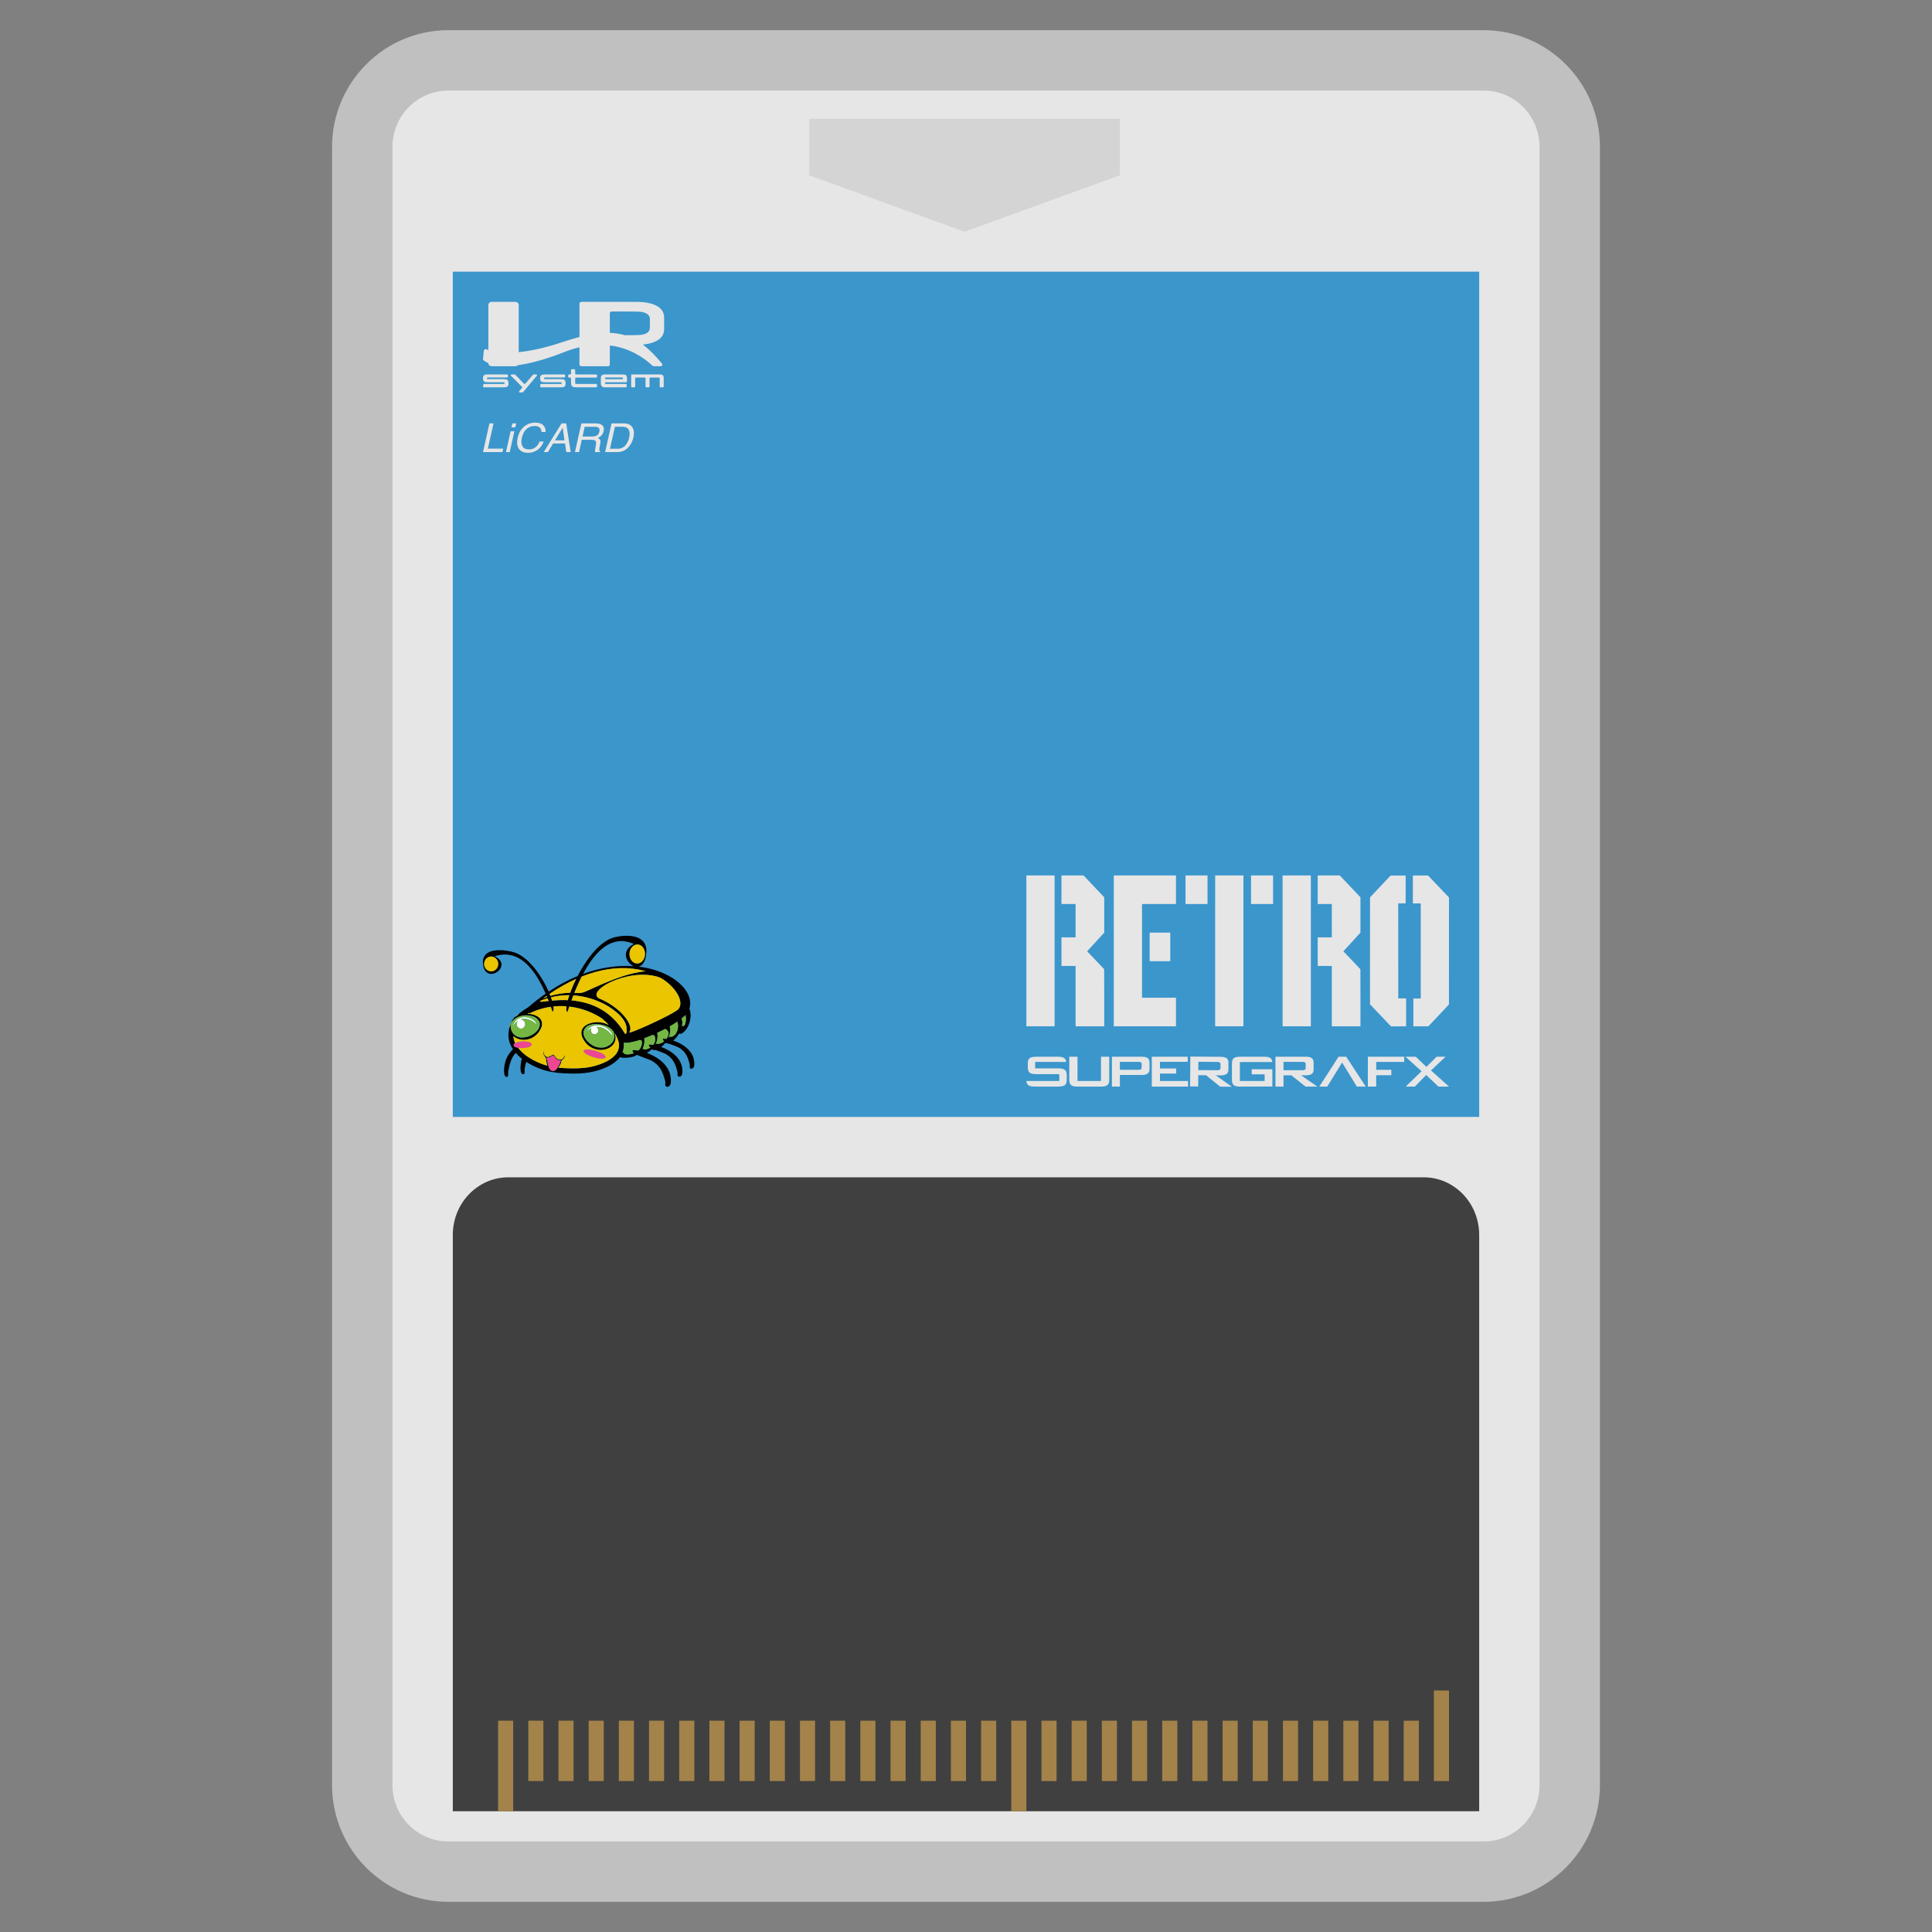 <?xml version="1.0" encoding="UTF-8" standalone="no"?>
<svg
   xmlns:dc="http://purl.org/dc/elements/1.1/"
   xmlns:cc="http://creativecommons.org/ns#"
   xmlns:rdf="http://www.w3.org/1999/02/22-rdf-syntax-ns#"
   xmlns:svg="http://www.w3.org/2000/svg"
   xmlns="http://www.w3.org/2000/svg"
   viewBox="0 0 320 320"
   height="320"
   width="320"
   xml:space="preserve"
   version="1.1"
   id="svg2"><rect x="0" y="0" width="320" height="320" fill="#808080" stroke="none"/><defs
     id="defs6"><clipPath
       id="clipPath16"
       clipPathUnits="userSpaceOnUse"><path
         id="path18"
         d="M 0,256 256,256 256,0 0,0 0,256 Z" /></clipPath><clipPath
       id="clipPath24"
       clipPathUnits="userSpaceOnUse"><path
         id="path26"
         d="M 44,252 212,252 212,4 44,4 44,252 Z" /></clipPath><clipPath
       id="clipPath266"
       clipPathUnits="userSpaceOnUse"><path
         id="path268"
         d="m 85.112,117.028 0.093,0 0,-0.061 -0.093,0 0,0.061 z" /></clipPath><clipPath
       id="clipPath282"
       clipPathUnits="userSpaceOnUse"><path
         id="path284"
         d="m 82.479,116.579 0.104,0 0,-0.07 -0.104,0 0,0.07 z" /></clipPath></defs><g
     transform="matrix(1.25,0,0,-1.25,0,320)"
     id="g10"><g
       id="g12"><g
         clip-path="url(#clipPath16)"
         id="g14"><g
           id="g20"><g
             id="g22" /><g
             id="g28"><g
               style="opacity:0.5"
               id="g30"
               clip-path="url(#clipPath24)"><g
                 id="g32"
                 transform="translate(59.4,4)"><path
                   id="path34"
                   style="fill:#ffffff;fill-opacity:1;fill-rule:nonzero;stroke:none"
                   d="m 0,0 137.201,0 c 8.491,0 15.399,6.939 15.399,15.469 l 0,217.062 c 0,8.53 -6.908,15.469 -15.399,15.469 L 0,248 c -8.491,0 -15.4,-6.939 -15.4,-15.469 l 0,-217.062 C -15.4,6.939 -8.491,0 0,0" /></g></g></g></g><g
           transform="translate(196.6,12)"
           id="g36"><path
             id="path38"
             style="fill:#e6e6e6;fill-opacity:1;fill-rule:nonzero;stroke:none"
             d="m 0,0 -137.201,0 c -4.086,0 -7.399,3.344 -7.399,7.469 l 0,217.062 c 0,4.125 3.313,7.469 7.399,7.469 L 0,232 c 4.087,0 7.4,-3.344 7.4,-7.469 L 7.4,7.469 C 7.4,3.344 4.087,0 0,0" /></g><path
           id="path40"
           style="fill:#3b96cc;fill-opacity:1;fill-rule:nonzero;stroke:none"
           d="m 196,108 -136,0 0,112 136,0 0,-112 z" /><g
           transform="translate(148.391,232.774)"
           id="g42"><path
             id="path44"
             style="fill:#d4d4d4;fill-opacity:1;fill-rule:nonzero;stroke:none"
             d="M 0,0 -20.581,-7.484 -41.161,0 l 0,7.484 L 0,7.484 0,0 Z" /></g><g
           transform="translate(196,16)"
           id="g46"><path
             id="path48"
             style="fill:#404040;fill-opacity:1;fill-rule:nonzero;stroke:none"
             d="m 0,0 -136,0 0,76.364 c 0,4.217 3.291,7.636 7.351,7.636 L -7.351,84 C -3.291,84 0,80.581 0,76.364 L 0,0 Z" /></g><g
           transform="translate(64.852,199.897)"
           id="g50"><path
             id="path52"
             style="fill:#e6e6e6;fill-opacity:1;fill-rule:nonzero;stroke:none"
             d="m 0,0 0.543,0 -0.75,-3.346 2.031,0 -0.101,-0.452 -2.575,0 L 0,0 Z" /></g><g
           transform="translate(67.896,199.897)"
           id="g54"><path
             id="path56"
             style="fill:#e6e6e6;fill-opacity:1;fill-rule:nonzero;stroke:none"
             d="m 0,0 0.5,0 -0.12,-0.527 -0.5,0 L 0,0 Z m -0.235,-1.042 0.5,0 -0.617,-2.756 -0.5,0 0.617,2.756 z" /></g><g
           transform="translate(72.286,198.756)"
           id="g58"><path
             id="path60"
             style="fill:#e6e6e6;fill-opacity:1;fill-rule:nonzero;stroke:none"
             d="m 0,0 -0.53,0 c -0.005,0.246 -0.082,0.44 -0.229,0.584 -0.147,0.143 -0.383,0.215 -0.707,0.215 -0.395,0 -0.743,-0.131 -1.044,-0.395 -0.302,-0.263 -0.513,-0.666 -0.635,-1.209 -0.1,-0.446 -0.072,-0.807 0.086,-1.083 0.157,-0.277 0.453,-0.416 0.888,-0.416 0.401,0 0.739,0.146 1.013,0.437 0.144,0.154 0.272,0.355 0.383,0.605 l 0.529,0 c -0.136,-0.4 -0.367,-0.735 -0.693,-1.006 -0.393,-0.325 -0.86,-0.488 -1.401,-0.488 -0.466,0 -0.827,0.133 -1.084,0.4 -0.336,0.354 -0.422,0.899 -0.256,1.637 0.125,0.56 0.385,1.02 0.778,1.378 0.426,0.39 0.936,0.585 1.531,0.585 0.508,0 0.874,-0.127 1.098,-0.38 C -0.049,0.61 0.042,0.322 0,0" /></g><g
           transform="translate(74.795,197.655)"
           id="g62"><path
             id="path64"
             style="fill:#e6e6e6;fill-opacity:1;fill-rule:nonzero;stroke:none"
             d="M 0,0 -0.232,1.678 -1.256,0 0,0 Z m -0.388,2.242 0.615,0 0.603,-3.799 -0.595,0 -0.153,1.138 -1.586,0 -0.688,-1.138 -0.557,0 2.361,3.799 z" /></g><g
           transform="translate(78.445,198.156)"
           id="g66"><path
             id="path68"
             style="fill:#e6e6e6;fill-opacity:1;fill-rule:nonzero;stroke:none"
             d="M 0,0 C 0.255,0 0.468,0.048 0.638,0.145 0.808,0.241 0.921,0.415 0.977,0.666 1.037,0.936 0.975,1.12 0.789,1.218 0.689,1.27 0.546,1.295 0.36,1.295 l -1.327,0 L -1.256,0 0,0 Z m -1.409,1.74 1.857,0 C 0.754,1.74 0.996,1.698 1.174,1.613 1.514,1.451 1.636,1.152 1.54,0.716 1.489,0.489 1.398,0.303 1.266,0.158 1.134,0.013 0.968,-0.103 0.77,-0.191 0.914,-0.252 1.014,-0.331 1.07,-0.429 1.127,-0.527 1.135,-0.687 1.095,-0.908 L 0.999,-1.417 C 0.972,-1.562 0.961,-1.669 0.967,-1.74 0.972,-1.861 1.013,-1.938 1.089,-1.973 l -0.019,-0.085 -0.666,0 c -0.011,0.033 -0.016,0.075 -0.016,0.127 0,0.051 0.013,0.151 0.041,0.299 l 0.109,0.634 c 0.042,0.248 -0.018,0.415 -0.18,0.499 -0.095,0.047 -0.253,0.07 -0.475,0.07 l -1.237,0 -0.363,-1.629 -0.543,0 0.851,3.798 z" /></g><g
           transform="translate(81.796,196.538)"
           id="g70"><path
             id="path72"
             style="fill:#e6e6e6;fill-opacity:1;fill-rule:nonzero;stroke:none"
             d="M 0,0 C 0.184,0 0.339,0.018 0.464,0.054 0.69,0.121 0.892,0.251 1.07,0.442 1.212,0.595 1.333,0.791 1.433,1.031 1.493,1.174 1.537,1.306 1.564,1.429 1.67,1.899 1.653,2.264 1.514,2.524 1.375,2.784 1.086,2.914 0.647,2.914 l -0.964,0 L -0.969,0 0,0 Z m -0.762,3.359 1.625,0 C 1.414,3.359 1.8,3.173 2.02,2.803 2.217,2.468 2.256,2.04 2.138,1.518 2.049,1.114 1.887,0.75 1.652,0.424 1.242,-0.152 0.693,-0.44 0.005,-0.44 l -1.619,0 0.852,3.799 z" /></g><g
           transform="translate(86.117,212.621)"
           id="g74"><path
             id="path76"
             style="fill:#e6e6e6;fill-opacity:1;fill-rule:nonzero;stroke:none"
             d="m 0,0 c 0,-0.482 -0.29,-0.794 -0.869,-0.935 -0.272,-0.067 -0.775,-0.1 -1.508,-0.1 l -0.964,0 c -0.613,0.183 -1.263,0.285 -1.97,0.307 l 0,2.037 0,0.562 c 0,0.13 0.115,0.236 0.257,0.236 l 2.392,0 c 0.842,0 1.394,-0.025 1.657,-0.075 C -0.335,1.891 0,1.571 0,1.072 L 0,0 Z m 0.637,2.98 c -0.623,0.266 -1.4,0.399 -2.331,0.399 l -7.194,0 -0.19,0 c -0.142,0 -0.257,-0.106 -0.257,-0.237 l 0,-4.415 c -0.696,-0.18 -1.439,-0.404 -2.237,-0.672 -2.399,-0.808 -4.313,-1.19 -5.813,-1.333 l 0,4.587 0,1.659 c 0,0.227 -0.2,0.411 -0.446,0.411 l -3.131,0 0,0 c -0.247,0 -0.447,-0.184 -0.447,-0.411 l 0,-5.967 c -0.107,0.036 -0.199,0.07 -0.275,0.101 -0.145,0.061 -0.308,-0.046 -0.325,-0.211 l -0.106,-1.048 c -0.009,-0.088 0.026,-0.172 0.094,-0.223 0.107,-0.082 0.3,-0.216 0.612,-0.348 l 0,-0.01 c 0,-0.227 0.2,-0.411 0.447,-0.411 l 3.13,0 0.001,0 c 0.134,0 0.254,0.055 0.336,0.141 1.527,0.202 3.524,0.704 6.122,1.726 0.708,0.279 1.388,0.49 2.038,0.644 l 0,-0.441 0,-1.834 c 0,-0.13 0.115,-0.236 0.257,-0.236 l 3.51,0 0,0 0,0 c 0.142,0 0.257,0.106 0.257,0.236 l 0,2.37 c 0,0.055 0.021,0.105 0.056,0.145 2.601,-0.343 4.45,-1.622 5.536,-2.632 0.082,-0.077 0.193,-0.119 0.308,-0.119 l 0.835,0 c 0.187,0 0.291,0.208 0.175,0.349 -0.861,1.041 -1.684,1.883 -2.539,2.526 0.61,0.053 1.135,0.175 1.577,0.367 0.831,0.349 1.246,0.905 1.246,1.67 l 0,1.546 c 0,0.756 -0.415,1.313 -1.246,1.671" /></g><g
           transform="translate(67.306,205.586)"
           id="g78"><path
             id="path80"
             style="fill:#e6e6e6;fill-opacity:1;fill-rule:nonzero;stroke:none"
             d="m 0,0 c -0.018,0.035 -0.052,0.066 -0.104,0.095 -0.109,0.06 -0.302,0.09 -0.58,0.09 l -1.998,0 c -0.061,0 -0.111,0.046 -0.111,0.103 l 0,0.001 c 0,0.057 0.05,0.103 0.111,0.103 l 2.575,0 c 0.061,0 0.111,0.046 0.111,0.102 l 0,0.201 c 0,0.056 -0.05,0.102 -0.111,0.102 l -2.598,0 C -2.873,0.797 -3.006,0.775 -3.104,0.731 -3.156,0.709 -3.2,0.668 -3.238,0.607 -3.283,0.535 -3.306,0.43 -3.306,0.293 c 0,-0.237 0.059,-0.387 0.176,-0.451 0.101,-0.054 0.27,-0.081 0.504,-0.081 l 2.066,0 c 0.062,0 0.112,-0.046 0.112,-0.103 l 0,-0.022 c 0,-0.056 -0.05,-0.102 -0.112,-0.102 l -2.614,0 c -0.061,0 -0.111,-0.046 -0.111,-0.103 l 0,-0.237 c 0,-0.056 0.05,-0.102 0.111,-0.102 l 2.618,0 c 0.162,0 0.287,0.015 0.374,0.044 0.087,0.029 0.153,0.079 0.195,0.148 0.04,0.064 0.06,0.162 0.06,0.295 0,0.077 -0.007,0.158 -0.021,0.242 C 0.037,-0.096 0.02,-0.036 0,0" /></g><g
           transform="translate(71.048,206.383)"
           id="g82"><path
             id="path84"
             style="fill:#e6e6e6;fill-opacity:1;fill-rule:nonzero;stroke:none"
             d="m 0,0 -0.338,0 c -0.034,0 -0.066,-0.014 -0.087,-0.039 l -1.022,-1.183 c -0.043,-0.05 -0.125,-0.052 -0.17,-0.005 l -1.156,1.193 C -2.795,-0.012 -2.825,0 -2.856,0 L -3.26,0 c -0.097,0 -0.147,-0.106 -0.082,-0.172 l 1.464,-1.469 c 0.037,-0.037 0.039,-0.093 0.006,-0.133 l -0.38,-0.444 c -0.058,-0.067 -0.006,-0.165 0.087,-0.165 l 0.343,0 c 0.035,0 0.067,0.015 0.089,0.04 l 1.821,2.178 C 0.144,-0.097 0.092,0 0,0" /></g><g
           transform="translate(74.872,205.586)"
           id="g86"><path
             id="path88"
             style="fill:#e6e6e6;fill-opacity:1;fill-rule:nonzero;stroke:none"
             d="m 0,0 c -0.018,0.035 -0.052,0.066 -0.104,0.095 -0.109,0.06 -0.302,0.09 -0.58,0.09 l -1.998,0 c -0.061,0 -0.111,0.046 -0.111,0.103 l 0,0.001 c 0,0.057 0.05,0.103 0.111,0.103 l 2.575,0 c 0.061,0 0.111,0.046 0.111,0.102 l 0,0.201 c 0,0.056 -0.05,0.102 -0.111,0.102 l -2.598,0 C -2.873,0.797 -3.006,0.775 -3.104,0.731 -3.156,0.709 -3.2,0.668 -3.238,0.607 -3.283,0.535 -3.306,0.43 -3.306,0.293 c 0,-0.237 0.059,-0.387 0.176,-0.451 0.101,-0.054 0.27,-0.081 0.504,-0.081 l 2.066,0 c 0.062,0 0.112,-0.046 0.112,-0.103 l 0,-0.022 c 0,-0.056 -0.05,-0.102 -0.112,-0.102 l -2.614,0 c -0.061,0 -0.111,-0.046 -0.111,-0.103 l 0,-0.237 c 0,-0.056 0.05,-0.102 0.111,-0.102 l 2.618,0 c 0.162,0 0.287,0.015 0.374,0.044 0.087,0.029 0.153,0.079 0.195,0.148 0.04,0.064 0.06,0.162 0.06,0.295 0,0.077 -0.007,0.158 -0.021,0.242 C 0.037,-0.096 0.02,-0.036 0,0" /></g><g
           transform="translate(78.999,206.383)"
           id="g90"><path
             id="path92"
             style="fill:#e6e6e6;fill-opacity:1;fill-rule:nonzero;stroke:none"
             d="m 0,0 -2.673,0 c -0.061,0 -0.111,0.046 -0.111,0.102 l 0,0.492 c 0,0.057 -0.05,0.103 -0.111,0.103 l -0.328,0 c -0.061,0 -0.111,-0.046 -0.111,-0.103 l 0,-0.492 C -3.334,0.046 -3.384,0 -3.445,0 l -0.15,0 c -0.062,0 -0.112,-0.046 -0.112,-0.102 l 0,-0.212 c 0,-0.056 0.05,-0.102 0.112,-0.102 l 0.15,0 c 0.061,0 0.111,-0.046 0.111,-0.102 l 0,-0.6 c 10e-4,-0.162 0.028,-0.288 0.081,-0.378 0.027,-0.048 0.075,-0.091 0.145,-0.128 0.089,-0.053 0.253,-0.08 0.492,-0.082 l 2.616,0 c 0.061,0 0.111,0.046 0.111,0.103 l 0,0.248 c 0,0.056 -0.05,0.102 -0.111,0.102 l -2.673,0 c -0.061,0 -0.111,0.046 -0.111,0.102 l 0,0.633 c 0,0.056 0.05,0.102 0.111,0.102 l 2.673,0 c 0.061,0 0.111,0.046 0.111,0.102 l 0,0.212 C 0.111,-0.046 0.061,0 0,0" /></g><g
           transform="translate(82.559,205.855)"
           id="g94"><path
             id="path96"
             style="fill:#e6e6e6;fill-opacity:1;fill-rule:nonzero;stroke:none"
             d="m 0,0 c 0,-0.057 -0.05,-0.102 -0.111,-0.102 l -2.172,0 c -0.061,0 -0.111,0.045 -0.111,0.102 l 0,0.021 c 0,0.056 0.05,0.102 0.111,0.102 l 2.172,0 C -0.05,0.123 0,0.077 0,0.021 L 0,0 Z M 0.318,0.471 C 0.244,0.508 0.057,0.527 -0.245,0.529 l -2.149,0 C -2.577,0.529 -2.713,0.493 -2.801,0.421 -2.896,0.345 -2.944,0.228 -2.944,0.069 l 0,-0.714 c 0,-0.173 0.042,-0.303 0.126,-0.39 0.089,-0.095 0.231,-0.142 0.424,-0.142 l 2.765,0 c 0.061,0 0.111,0.046 0.111,0.102 l 0,0.238 c 0,0.056 -0.05,0.102 -0.111,0.102 l -2.654,0 c -0.061,0 -0.111,0.046 -0.111,0.102 l 0,0.023 c 0,0.056 0.05,0.102 0.111,0.102 l 2.694,0 c 0.061,0 0.111,0.046 0.111,0.102 l 0,0.349 c 0,0.191 -0.018,0.321 -0.055,0.39 C 0.436,0.395 0.386,0.441 0.318,0.471" /></g><g
           transform="translate(87.414,206.383)"
           id="g98"><path
             id="path100"
             style="fill:#e6e6e6;fill-opacity:1;fill-rule:nonzero;stroke:none"
             d="M 0,0 -3.669,0 C -3.73,0 -3.78,-0.046 -3.78,-0.102 l 0,-1.501 c 0,-0.057 0.05,-0.103 0.111,-0.103 l 0.307,0 c 0.061,0 0.111,0.046 0.111,0.103 l 0,1.095 c 0,0.057 0.05,0.102 0.111,0.102 l 1.153,0 c 0.061,0 0.111,-0.045 0.111,-0.102 l 0,-1.095 c 0,-0.057 0.05,-0.103 0.111,-0.103 l 0.307,0 c 0.061,0 0.111,0.046 0.111,0.103 l 0,1.095 c 0,0.057 0.05,0.102 0.111,0.102 l 1.125,0 C -0.05,-0.406 0,-0.451 0,-0.508 L 0,-1.603 C 0,-1.66 0.05,-1.706 0.111,-1.706 l 0.307,0 c 0.061,0 0.111,0.046 0.111,0.103 l 0,1.197 c 0,0.123 -0.033,0.218 -0.1,0.285 C 0.359,-0.042 0.216,-0.001 0,0" /></g><path
           id="path102"
           style="fill:#a3834a;fill-opacity:1;fill-rule:nonzero;stroke:none"
           d="m 190,32 2,0 0,-12 -2,0 0,12 z" /><path
           id="path104"
           style="fill:#a3834a;fill-opacity:1;fill-rule:nonzero;stroke:none"
           d="m 186,28 2,0 0,-8 -2,0 0,8 z" /><path
           id="path106"
           style="fill:#a3834a;fill-opacity:1;fill-rule:nonzero;stroke:none"
           d="m 182,28 2,0 0,-8 -2,0 0,8 z" /><path
           id="path108"
           style="fill:#a3834a;fill-opacity:1;fill-rule:nonzero;stroke:none"
           d="m 178,28 2,0 0,-8 -2,0 0,8 z" /><path
           id="path110"
           style="fill:#a3834a;fill-opacity:1;fill-rule:nonzero;stroke:none"
           d="m 174,28 2,0 0,-8 -2,0 0,8 z" /><path
           id="path112"
           style="fill:#a3834a;fill-opacity:1;fill-rule:nonzero;stroke:none"
           d="m 170,28 2,0 0,-8 -2,0 0,8 z" /><path
           id="path114"
           style="fill:#a3834a;fill-opacity:1;fill-rule:nonzero;stroke:none"
           d="m 166,28 2,0 0,-8 -2,0 0,8 z" /><path
           id="path116"
           style="fill:#a3834a;fill-opacity:1;fill-rule:nonzero;stroke:none"
           d="m 162,28 2,0 0,-8 -2,0 0,8 z" /><path
           id="path118"
           style="fill:#a3834a;fill-opacity:1;fill-rule:nonzero;stroke:none"
           d="m 158,28 2,0 0,-8 -2,0 0,8 z" /><path
           id="path120"
           style="fill:#a3834a;fill-opacity:1;fill-rule:nonzero;stroke:none"
           d="m 154,28 2,0 0,-8 -2,0 0,8 z" /><path
           id="path122"
           style="fill:#a3834a;fill-opacity:1;fill-rule:nonzero;stroke:none"
           d="m 150,28 2,0 0,-8 -2,0 0,8 z" /><path
           id="path124"
           style="fill:#a3834a;fill-opacity:1;fill-rule:nonzero;stroke:none"
           d="m 146,28 2,0 0,-8 -2,0 0,8 z" /><path
           id="path126"
           style="fill:#a3834a;fill-opacity:1;fill-rule:nonzero;stroke:none"
           d="m 142,28 2,0 0,-8 -2,0 0,8 z" /><path
           id="path128"
           style="fill:#a3834a;fill-opacity:1;fill-rule:nonzero;stroke:none"
           d="m 138,28 2,0 0,-8 -2,0 0,8 z" /><path
           id="path130"
           style="fill:#a3834a;fill-opacity:1;fill-rule:nonzero;stroke:none"
           d="m 134,28 2,0 0,-12 -2,0 0,12 z" /><path
           id="path132"
           style="fill:#a3834a;fill-opacity:1;fill-rule:nonzero;stroke:none"
           d="m 130,28 2,0 0,-8 -2,0 0,8 z" /><path
           id="path134"
           style="fill:#a3834a;fill-opacity:1;fill-rule:nonzero;stroke:none"
           d="m 126,28 2,0 0,-8 -2,0 0,8 z" /><path
           id="path136"
           style="fill:#a3834a;fill-opacity:1;fill-rule:nonzero;stroke:none"
           d="m 122,28 2,0 0,-8 -2,0 0,8 z" /><path
           id="path138"
           style="fill:#a3834a;fill-opacity:1;fill-rule:nonzero;stroke:none"
           d="m 118,28 2,0 0,-8 -2,0 0,8 z" /><path
           id="path140"
           style="fill:#a3834a;fill-opacity:1;fill-rule:nonzero;stroke:none"
           d="m 114,28 2,0 0,-8 -2,0 0,8 z" /><path
           id="path142"
           style="fill:#a3834a;fill-opacity:1;fill-rule:nonzero;stroke:none"
           d="m 110,28 2,0 0,-8 -2,0 0,8 z" /><path
           id="path144"
           style="fill:#a3834a;fill-opacity:1;fill-rule:nonzero;stroke:none"
           d="m 106,28 2,0 0,-8 -2,0 0,8 z" /><path
           id="path146"
           style="fill:#a3834a;fill-opacity:1;fill-rule:nonzero;stroke:none"
           d="m 102,28 2,0 0,-8 -2,0 0,8 z" /><path
           id="path148"
           style="fill:#a3834a;fill-opacity:1;fill-rule:nonzero;stroke:none"
           d="m 98,28 2,0 0,-8 -2,0 0,8 z" /><path
           id="path150"
           style="fill:#a3834a;fill-opacity:1;fill-rule:nonzero;stroke:none"
           d="m 94,28 2,0 0,-8 -2,0 0,8 z" /><path
           id="path152"
           style="fill:#a3834a;fill-opacity:1;fill-rule:nonzero;stroke:none"
           d="m 90,28 2,0 0,-8 -2,0 0,8 z" /><path
           id="path154"
           style="fill:#a3834a;fill-opacity:1;fill-rule:nonzero;stroke:none"
           d="m 86,28 2,0 0,-8 -2,0 0,8 z" /><path
           id="path156"
           style="fill:#a3834a;fill-opacity:1;fill-rule:nonzero;stroke:none"
           d="m 82,28 2,0 0,-8 -2,0 0,8 z" /><path
           id="path158"
           style="fill:#a3834a;fill-opacity:1;fill-rule:nonzero;stroke:none"
           d="m 78,28 2,0 0,-8 -2,0 0,8 z" /><path
           id="path160"
           style="fill:#a3834a;fill-opacity:1;fill-rule:nonzero;stroke:none"
           d="m 74,28 2,0 0,-8 -2,0 0,8 z" /><path
           id="path162"
           style="fill:#a3834a;fill-opacity:1;fill-rule:nonzero;stroke:none"
           d="m 70,28 2,0 0,-8 -2,0 0,8 z" /><path
           id="path164"
           style="fill:#a3834a;fill-opacity:1;fill-rule:nonzero;stroke:none"
           d="m 66,28 2,0 0,-12 -2,0 0,12 z" /><g
           transform="translate(72.883,115.929)"
           id="g166"><path
             id="path168"
             style="fill:#000000;fill-opacity:1;fill-rule:nonzero;stroke:none"
             d="m 0,0 c -0.149,-0.094 -0.33,-0.104 -0.496,-0.073 0.113,-0.298 0.16,-0.617 0.232,-0.928 0.083,-0.305 0.184,-0.675 0.487,-0.802 0.2,-0.099 0.429,-0.003 0.578,0.152 0.234,0.242 0.378,0.563 0.517,0.873 0.048,0.11 0.094,0.22 0.142,0.33 C 1.246,-0.449 1.036,-0.378 0.853,-0.263 0.673,-0.144 0.632,0.142 0.41,0.199 0.252,0.201 0.132,0.073 0,0 M 11.554,2.16 C 10.97,2.022 10.377,1.817 9.771,1.919 9.824,1.49 9.763,1.053 9.619,0.65 9.543,0.603 9.681,0.541 9.7,0.614 L 9.747,0.586 C 9.797,0.435 9.953,0.379 10.088,0.364 10.436,0.328 10.784,0.41 11.114,0.52 11.034,0.6 10.929,0.675 10.913,0.8 10.924,0.854 10.948,0.902 10.97,0.951 11.21,0.941 11.447,0.9 11.684,0.87 12.009,1.129 12.213,1.572 12.182,2.008 12.178,2.125 12.104,2.244 11.99,2.259 11.841,2.283 11.69,2.222 11.554,2.16 M 13.399,2.858 13.391,2.842 C 13.085,2.743 12.793,2.603 12.49,2.495 12.56,2.02 12.47,1.52 12.255,1.099 c -0.094,-0.063 0.101,-0.098 0.062,0 0.022,0.001 0.064,0.002 0.085,0.003 0.006,-0.087 0.102,-0.109 0.167,-0.104 0.259,0.023 0.504,0.137 0.73,0.27 -0.073,0.066 -0.161,0.122 -0.208,0.213 -0.032,0.065 0.009,0.132 0.024,0.195 0.186,-0.006 0.37,-0.027 0.553,-0.059 0.19,0.24 0.332,0.559 0.275,0.88 -0.031,0.156 -0.081,0.331 -0.216,0.419 -0.11,0.064 -0.225,-0.018 -0.328,-0.058 m 1.697,0.791 C 14.797,3.504 14.5,3.356 14.201,3.213 14.317,2.695 14.217,2.146 13.969,1.69 c 0.063,0.042 0.151,0.057 0.2,0.118 0.102,-0.071 0.227,-0.062 0.339,-0.03 0.221,0.064 0.431,0.169 0.621,0.305 -0.11,0.085 -0.249,0.228 -0.128,0.374 0.138,-0.017 0.277,-0.03 0.416,-0.052 0.172,0.25 0.342,0.562 0.273,0.884 C 15.61,3.493 15.454,3.671 15.251,3.733 15.199,3.705 15.148,3.677 15.096,3.649 M 5.657,4.346 C 5.394,4.304 5.129,4.231 4.895,4.091 4.623,3.882 4.416,3.538 4.43,3.169 4.443,2.812 4.629,2.494 4.842,2.232 5.237,1.77 5.757,1.405 6.339,1.297 6.779,1.224 7.25,1.236 7.654,1.455 8.029,1.648 8.376,1.977 8.478,2.424 8.573,2.819 8.543,3.301 8.248,3.593 7.894,3.946 7.436,4.17 6.965,4.271 6.536,4.37 6.093,4.412 5.657,4.346 m 10.977,0.19 C 16.38,4.373 16.121,4.218 15.86,4.068 15.982,3.566 15.895,3.029 15.704,2.56 c 0.078,0.057 0.153,0.119 0.223,0.186 0.124,-0.14 0.304,-0.021 0.429,0.056 0.576,0.381 0.722,1.238 0.515,1.888 C 16.793,4.637 16.714,4.586 16.634,4.536 M -4.545,5.153 C -4.851,4.963 -5.12,4.662 -5.19,4.28 -5.271,3.825 -5.104,3.337 -4.793,3.021 -4.595,2.813 -4.331,2.691 -4.061,2.638 L -4.059,2.63 c 0.163,-0.012 0.333,-0.068 0.495,-0.021 0.565,0.017 1.12,0.244 1.571,0.605 0.337,0.276 0.632,0.681 0.634,1.155 0.013,0.235 -0.117,0.44 -0.256,0.607 C -1.916,5.312 -2.351,5.463 -2.773,5.517 -3.378,5.584 -4.014,5.482 -4.545,5.153 M 17.8,5.421 C 17.675,5.312 17.552,5.2 17.42,5.101 c 0.174,-0.325 0.105,-0.716 0.055,-1.067 0.05,0.064 0.099,0.127 0.149,0.19 0.004,-0.034 0.013,-0.101 0.018,-0.135 0.088,0.033 0.175,0.087 0.211,0.185 0.106,0.25 0.159,0.526 0.153,0.8 0.004,0.17 -0.054,0.334 -0.038,0.504 C 17.911,5.527 17.855,5.475 17.8,5.421 M 0.455,6.715 C 0.467,6.569 0.472,6.423 0.472,6.277 0.451,6.161 0.395,6.06 0.318,5.978 0.3,6.072 0.275,6.164 0.243,6.254 0.194,6.392 0.148,6.53 0.1,6.669 -0.875,6.532 -1.831,6.235 -2.72,5.785 -2.735,5.806 -2.764,5.847 -2.778,5.868 -2.846,5.826 -2.913,5.785 -2.98,5.744 -2.717,5.738 -2.455,5.696 -2.199,5.626 -1.985,5.559 -1.776,5.469 -1.587,5.341 L -1.58,5.344 C -1.474,5.258 -1.372,5.166 -1.28,5.062 -1.039,4.757 -1,4.315 -1.142,3.951 -1.402,3.268 -1.938,2.712 -2.584,2.456 -2.84,2.36 -3.107,2.302 -3.378,2.29 -3.683,2.277 -3.989,2.324 -4.279,2.425 -4.49,2.507 -4.686,2.624 -4.863,2.771 -4.836,2.45 -4.753,2.136 -4.619,1.848 -4.74,1.786 -4.901,1.637 -4.794,1.484 -4.65,1.322 -4.429,1.279 -4.231,1.238 c 0.525,-0.695 1.23,-1.207 1.969,-1.609 0.607,-0.329 1.246,-0.59 1.906,-0.769 -0.057,0.188 -0.098,0.381 -0.134,0.575 -0.032,0.173 -0.049,0.35 -0.093,0.52 -0.147,0.124 -0.26,0.287 -0.293,0.487 -0.006,0.135 0.011,0.272 0.077,0.389 -0.015,-0.148 -0.029,-0.297 0.006,-0.443 0.084,-0.2 0.262,-0.35 0.467,-0.374 0.119,-0.015 0.228,0.049 0.332,0.103 0.127,0.078 0.258,0.167 0.408,0.178 0.167,-0.01 0.24,-0.194 0.324,-0.321 l 0.004,0 c 0.166,-0.201 0.416,-0.348 0.672,-0.309 0.134,0.018 0.244,0.107 0.339,0.203 0.083,0.111 0.15,0.234 0.201,0.366 0.006,0 0.02,0.003 0.026,0.004 C 1.974,-0.051 1.784,-0.297 1.547,-0.416 1.525,-0.541 1.487,-0.661 1.452,-0.781 1.359,-0.979 1.261,-1.175 1.141,-1.356 c -0.055,-0.042 0.02,-0.051 0.045,-0.055 0.4,-0.039 0.802,-0.057 1.204,-0.07 1.007,-0.033 2.023,-0.017 3.016,0.19 0.693,0.145 1.374,0.367 2.016,0.681 0.503,0.255 0.99,0.583 1.346,1.049 C 9.087,0.873 9.23,1.467 9.089,2.005 8.975,2.416 8.795,2.804 8.586,3.168 8.649,2.913 8.708,2.648 8.671,2.383 8.658,2.216 8.593,2.064 8.539,1.91 l 0,-0.032 -0.018,0 C 8.349,1.579 8.092,1.343 7.795,1.194 6.792,0.696 5.505,0.973 4.762,1.851 4.441,2.237 4.145,2.71 4.151,3.247 4.159,3.68 4.446,4.043 4.786,4.244 5.357,4.587 6.035,4.67 6.678,4.608 6.96,4.568 7.242,4.507 7.501,4.375 7.59,4.329 7.681,4.289 7.775,4.256 7.521,4.564 7.224,4.827 6.923,5.081 6.841,5.148 6.753,5.206 6.663,5.261 5.406,6.04 3.992,6.52 2.551,6.695 2.506,6.566 2.463,6.438 2.419,6.31 2.376,6.185 2.336,6.059 2.299,5.931 2.198,6.035 2.165,6.182 2.151,6.325 2.156,6.461 2.165,6.597 2.178,6.732 1.604,6.778 1.028,6.77 0.455,6.715 m -1.761,0.724 c -0.07,-0.16 0.18,-0.101 0.265,-0.093 0.289,0.01 0.575,0.06 0.863,0.091 -0.02,0.044 -0.041,0.087 -0.063,0.13 -0.016,0.049 -0.032,0.098 -0.048,0.147 -0.008,0.02 -0.027,0.062 -0.036,0.082 C -0.655,7.691 -0.995,7.6 -1.306,7.439 m 0.394,0.338 C -0.739,7.84 -0.568,7.908 -0.395,7.971 -0.414,8.017 -0.432,8.063 -0.45,8.108 -0.606,8.002 -0.765,7.898 -0.912,7.777 M 3.091,8.18 C 3.083,8.152 3.068,8.097 3.06,8.07 L 3.053,8.071 C 3.037,8.032 3.022,7.993 3.006,7.954 2.989,7.907 2.972,7.859 2.955,7.812 2.941,7.778 2.928,7.744 2.915,7.71 2.891,7.645 2.868,7.58 2.844,7.515 4.082,7.4 5.317,7.099 6.437,6.51 7.835,5.793 9.015,4.627 9.846,3.23 9.896,3.155 9.987,3.003 10.078,3.105 10.194,3.37 10.152,3.677 10.128,3.959 10.064,4.563 9.691,5.058 9.307,5.476 8.712,6.098 8.007,6.584 7.267,6.983 5.967,7.671 4.539,8.084 3.091,8.18 M 0.125,7.929 C 0.13,7.907 0.139,7.863 0.144,7.841 L 0.153,7.844 C 0.173,7.783 0.193,7.722 0.213,7.661 0.231,7.602 0.249,7.542 0.267,7.483 0.96,7.549 1.658,7.574 2.354,7.543 2.377,7.625 2.401,7.707 2.424,7.79 2.449,7.873 2.475,7.956 2.501,8.039 L 2.506,8.038 C 2.523,8.095 2.541,8.152 2.558,8.209 1.74,8.209 0.923,8.122 0.125,7.929 m -0.18,0.454 C -0.039,8.343 -0.022,8.302 -0.006,8.261 0.013,8.212 0.032,8.163 0.051,8.113 0.903,8.366 1.785,8.505 2.669,8.521 2.707,8.62 2.745,8.72 2.783,8.82 2.837,8.955 2.892,9.09 2.946,9.225 3.035,9.438 3.133,9.647 3.221,9.861 3.312,10.022 3.377,10.2 3.465,10.363 2.24,9.817 1.066,9.143 -0.055,8.383 M 10.21,10.675 C 9.266,10.464 8.339,10.141 7.483,9.66 7.069,9.417 6.654,9.145 6.348,8.752 6.223,8.589 6.117,8.379 6.162,8.162 6.211,7.96 6.383,7.827 6.557,7.753 7.379,7.406 8.16,6.945 8.864,6.372 9.393,5.937 9.888,5.44 10.261,4.844 10.467,4.504 10.659,4.12 10.646,3.703 10.647,3.534 10.56,3.39 10.496,3.243 c 0.3,0.057 0.585,0.18 0.871,0.29 1.076,0.432 2.132,0.916 3.178,1.422 0.733,0.362 1.466,0.726 2.161,1.166 0.168,0.103 0.334,0.23 0.43,0.416 0.159,0.283 0.158,0.632 0.098,0.947 -0.136,0.624 -0.491,1.165 -0.889,1.63 -0.488,0.559 -1.068,1.02 -1.692,1.387 -0.388,0.167 -0.802,0.256 -1.213,0.324 -1.074,0.165 -2.17,0.08 -3.23,-0.15 M 4.459,10.774 C 4.37,10.737 4.272,10.717 4.193,10.658 4.119,10.534 4.061,10.399 3.998,10.268 3.826,9.922 3.672,9.567 3.516,9.212 3.466,9.095 3.417,8.979 3.37,8.861 l -0.007,0 C 3.319,8.744 3.273,8.628 3.226,8.512 c 0.3,-0.017 0.601,-0.048 0.899,0.002 0.228,0.034 0.448,0.115 0.659,0.208 1.566,0.713 3.135,1.427 4.763,1.963 1.013,0.334 2.052,0.596 3.111,0.683 -0.097,0.03 -0.195,0.068 -0.296,0.082 -0.466,0.133 -0.943,0.215 -1.422,0.272 -2.192,0.246 -4.413,-0.163 -6.481,-0.948 m -12.716,2.427 c -0.202,-0.115 -0.36,-0.316 -0.428,-0.551 -0.053,-0.156 -0.063,-0.328 -0.033,-0.492 0.017,-0.075 0.038,-0.15 0.072,-0.218 0.16,-0.424 0.634,-0.656 1.042,-0.555 0.371,0.075 0.681,0.418 0.728,0.82 0.044,0.312 -0.065,0.642 -0.284,0.854 -0.287,0.292 -0.752,0.348 -1.097,0.142 m 18.88,0.97 c -0.191,-0.518 -0.082,-1.176 0.329,-1.537 0.221,-0.199 0.531,-0.283 0.811,-0.205 0.344,0.091 0.621,0.393 0.734,0.748 0.031,0.084 0.053,0.172 0.064,0.261 0.036,0.206 0.029,0.422 -0.032,0.621 -0.094,0.472 -0.504,0.875 -0.967,0.863 -0.424,0.003 -0.794,-0.339 -0.939,-0.751 M 6.656,14.151 C 5.713,13.283 4.994,12.173 4.38,11.024 c 2.144,0.785 4.426,1.186 6.693,1.028 -0.426,0.196 -0.785,0.569 -0.947,1.038 -0.119,0.341 -0.107,0.738 0.058,1.059 0.183,0.363 0.506,0.621 0.848,0.795 0.025,0.008 0.099,0.056 0.033,0.071 -0.578,0.25 -1.203,0.387 -1.827,0.347 -0.963,-0.054 -1.86,-0.548 -2.582,-1.211 m 3.149,1.92 0.66,0 c 0.642,-0.051 1.332,-0.191 1.818,-0.679 0.369,-0.36 0.513,-0.918 0.482,-1.439 -0.032,-0.543 -0.126,-1.114 -0.438,-1.559 -0.138,-0.202 -0.346,-0.331 -0.564,-0.411 1.379,-0.164 2.745,-0.548 3.986,-1.222 0.67,-0.366 1.304,-0.823 1.831,-1.4 C 18.023,8.867 18.398,8.274 18.528,7.595 18.606,7.209 18.583,6.805 18.47,6.429 18.7,5.827 18.65,5.143 18.464,4.535 18.299,3.99 17.983,3.484 17.53,3.169 17.401,3.076 17.242,3.084 17.095,3.102 16.882,2.76 16.623,2.45 16.326,2.189 16.94,1.988 17.533,1.691 18.043,1.268 c 0.396,-0.329 0.739,-0.75 0.922,-1.255 0.086,-0.232 0.127,-0.479 0.152,-0.726 l 0,-0.295 c -0.019,-0.144 -0.044,-0.298 -0.133,-0.414 -0.102,-0.134 -0.312,-0.165 -0.433,-0.045 -0.058,0.062 -0.038,0.158 -0.041,0.237 0.031,0.303 -0.097,0.584 -0.178,0.865 C 18.159,0.188 17.85,0.702 17.398,1.036 16.962,1.396 16.411,1.51 15.909,1.722 15.714,1.82 15.49,1.794 15.293,1.883 15.126,1.679 14.937,1.498 14.73,1.341 15.407,1.088 16.065,0.74 16.602,0.224 c 0.466,-0.441 0.827,-1.038 0.911,-1.707 0.034,-0.309 0.069,-0.652 -0.079,-0.935 -0.099,-0.193 -0.406,-0.252 -0.525,-0.055 -0.055,0.176 0.019,0.368 -0.033,0.546 -0.135,0.495 -0.282,0.998 -0.559,1.425 C 16.061,-0.1 15.695,0.21 15.294,0.432 14.992,0.581 14.672,0.682 14.359,0.802 14.181,0.865 14.005,0.966 13.811,0.941 13.689,0.929 13.576,0.98 13.468,1.032 13.279,0.849 13.064,0.7 12.844,0.561 c 0.134,-0.078 0.283,-0.119 0.422,-0.183 0.626,-0.28 1.228,-0.644 1.727,-1.141 0.464,-0.456 0.834,-1.047 0.959,-1.717 0.066,-0.369 0.111,-0.762 -0.004,-1.125 -0.047,-0.16 -0.17,-0.285 -0.323,-0.324 l -0.134,0 c -0.085,0.029 -0.187,0.066 -0.21,0.17 -0.041,0.193 0.033,0.396 -0.024,0.587 -0.167,0.614 -0.352,1.242 -0.722,1.755 -0.3,0.419 -0.707,0.744 -1.148,0.976 C 12.775,-0.17 12.131,0.015 11.523,0.297 10.994,-0.056 10.352,-0.098 9.745,-0.092 9.585,-0.097 9.427,-0.061 9.277,-0.002 8.852,-0.542 8.288,-0.94 7.695,-1.239 7.136,-1.512 6.55,-1.717 5.954,-1.873 5.015,-2.112 4.048,-2.183 3.086,-2.187 2.103,-2.164 1.115,-2.142 0.145,-1.955 -1.022,-1.743 -2.139,-1.27 -3.159,-0.631 -3.24,-0.917 -3.3,-1.21 -3.357,-1.503 c -0.04,-0.197 0.013,-0.4 -0.021,-0.598 -0.026,-0.162 -0.229,-0.219 -0.339,-0.115 -0.149,0.138 -0.17,0.366 -0.191,0.562 -0.028,0.486 0.039,0.975 0.172,1.439 -0.286,0.232 -0.559,0.485 -0.798,0.773 -0.25,-0.261 -0.453,-0.574 -0.595,-0.917 -0.198,-0.472 -0.305,-0.98 -0.406,-1.484 -0.042,-0.207 0.012,-0.42 -0.026,-0.627 -0.035,-0.171 -0.265,-0.201 -0.364,-0.077 -0.135,0.164 -0.154,0.398 -0.168,0.606 -0.016,0.635 0.096,1.28 0.366,1.849 0.201,0.432 0.486,0.816 0.815,1.144 -0.417,0.589 -0.637,1.333 -0.595,2.072 0.009,0.239 0.058,0.474 0.102,0.707 0.129,0.322 0.206,0.666 0.364,0.974 0.142,0.189 0.244,0.43 0.448,0.553 0.233,0.079 0.372,0.315 0.565,0.464 0.233,0.176 0.461,0.36 0.709,0.511 0.153,0.097 0.318,0.174 0.457,0.294 0.733,0.633 1.495,1.229 2.286,1.776 -0.332,0.758 -0.7,1.501 -1.137,2.196 -0.47,0.748 -1.018,1.454 -1.691,2.004 -0.609,0.504 -1.334,0.862 -2.102,0.958 -0.617,0.083 -1.247,-0.006 -1.838,-0.202 0.31,-0.152 0.626,-0.35 0.805,-0.673 0.159,-0.281 0.136,-0.651 -0.025,-0.925 -0.23,-0.402 -0.645,-0.667 -1.078,-0.729 -0.318,-0.048 -0.663,0.061 -0.879,0.322 -0.24,0.284 -0.324,0.673 -0.362,1.044 l 0,0.432 c 0.05,0.348 0.216,0.681 0.488,0.885 0.474,0.363 1.078,0.436 1.644,0.456 0.698,0.002 1.4,-0.096 2.068,-0.314 0.935,-0.327 1.712,-1.018 2.378,-1.773 0.872,-1.006 1.569,-2.174 2.126,-3.408 1.217,0.809 2.496,1.512 3.833,2.062 0.764,1.442 1.661,2.833 2.836,3.928 0.486,0.445 1.027,0.839 1.632,1.072 0.542,0.201 1.113,0.287 1.683,0.333" /></g><g
           transform="translate(90.851,121.507)"
           id="g170"><path
             id="path172"
             style="fill:#74b743;fill-opacity:1;fill-rule:nonzero;stroke:none"
             d="m 0,0 c -0.057,-0.052 -0.113,-0.104 -0.169,-0.157 -0.124,-0.11 -0.247,-0.221 -0.379,-0.321 0.173,-0.325 0.105,-0.715 0.055,-1.066 0.05,0.063 0.099,0.127 0.149,0.19 0.004,-0.034 0.013,-0.102 0.017,-0.136 0.088,0.033 0.176,0.088 0.212,0.185 0.106,0.25 0.158,0.527 0.153,0.801 C 0.042,-0.334 -0.016,-0.17 0,0" /></g><g
           transform="translate(89.516,120.465)"
           id="g174"><path
             id="path176"
             style="fill:#74b743;fill-opacity:1;fill-rule:nonzero;stroke:none"
             d="m 0,0 c -0.254,-0.163 -0.512,-0.318 -0.773,-0.468 0.121,-0.502 0.034,-1.039 -0.157,-1.508 0.078,0.057 0.153,0.119 0.223,0.186 0.124,-0.14 0.304,-0.021 0.429,0.056 0.576,0.381 0.723,1.238 0.515,1.888 C 0.159,0.101 0.08,0.05 0,0" /></g><g
           transform="translate(88.299,118.334)"
           id="g178"><path
             id="path180"
             style="fill:#74b743;fill-opacity:1;fill-rule:nonzero;stroke:none"
             d="M 0,0 C 0.172,0.25 0.342,0.562 0.273,0.884 0.193,1.088 0.037,1.266 -0.165,1.328 -0.218,1.3 -0.269,1.272 -0.321,1.244 -0.62,1.099 -0.917,0.951 -1.216,0.808 c 0.117,-0.518 0.017,-1.066 -0.231,-1.523 0.062,0.042 0.151,0.057 0.2,0.118 0.101,-0.071 0.226,-0.062 0.339,-0.03 0.22,0.064 0.43,0.169 0.62,0.305 -0.109,0.085 -0.249,0.228 -0.128,0.374 C -0.277,0.035 -0.138,0.022 0,0" /></g><g
           transform="translate(86.609,118.845)"
           id="g182"><path
             id="path184"
             style="fill:#74b743;fill-opacity:1;fill-rule:nonzero;stroke:none"
             d="m 0,0 c -0.11,0.064 -0.225,-0.018 -0.328,-0.058 l -0.008,-0.015 c -0.306,-0.1 -0.598,-0.239 -0.901,-0.348 0.07,-0.475 -0.02,-0.975 -0.235,-1.396 0.015,0 0.046,0 0.062,0 0.022,10e-4 0.064,0.002 0.086,0.003 0.005,-0.086 0.101,-0.108 0.166,-0.103 0.26,0.022 0.504,0.136 0.73,0.27 -0.073,0.065 -0.161,0.121 -0.208,0.213 -0.032,0.064 0.009,0.132 0.024,0.194 0.186,-0.006 0.37,-0.026 0.554,-0.059 0.189,0.24 0.331,0.559 0.274,0.88 C 0.185,-0.263 0.135,-0.088 0,0" /></g><g
           transform="translate(84.873,118.188)"
           id="g186"><path
             id="path188"
             style="fill:#74b743;fill-opacity:1;fill-rule:nonzero;stroke:none"
             d="m 0,0 c -0.15,0.023 -0.301,-0.037 -0.436,-0.099 -0.584,-0.138 -1.178,-0.344 -1.783,-0.241 0.053,-0.429 -0.008,-0.867 -0.153,-1.269 0.021,-0.009 0.062,-0.027 0.082,-0.036 l 0.047,-0.028 c 0.049,-0.151 0.205,-0.207 0.341,-0.222 0.347,-0.037 0.695,0.045 1.026,0.156 -0.08,0.079 -0.186,0.155 -0.202,0.28 0.011,0.054 0.036,0.102 0.058,0.151 0.239,-0.01 0.476,-0.052 0.714,-0.082 0.324,0.26 0.528,0.703 0.498,1.139 C 0.188,-0.134 0.114,-0.016 0,0" /></g><g
           transform="translate(68.751,121.059)"
           id="g190"><path
             id="path192"
             style="fill:#ffffff;fill-opacity:1;fill-rule:nonzero;stroke:none"
             d="M 0,0 C 0.509,0.255 1.116,0.21 1.622,-0.031 1.943,-0.183 2.249,-0.43 2.373,-0.794 2.16,-0.638 1.959,-0.461 1.726,-0.336 1.276,-0.077 0.733,0.033 0.238,-0.143 0.476,-0.156 0.716,-0.287 0.798,-0.539 0.822,-0.641 0.834,-0.746 0.838,-0.851 0.789,-1.081 0.632,-1.27 0.423,-1.346 0.261,-1.362 0.085,-1.355 -0.049,-1.245 c -0.138,0.096 -0.208,0.267 -0.24,0.435 -0.001,0.173 0.062,0.333 0.143,0.478 -0.274,-0.186 -0.49,-0.449 -0.677,-0.73 0.13,0.45 0.419,0.86 0.823,1.062" /></g><g
           transform="translate(78.788,120.124)"
           id="g194"><path
             id="path196"
             style="fill:#ffffff;fill-opacity:1;fill-rule:nonzero;stroke:none"
             d="m 0,0 c 0.608,0.124 1.244,-0.076 1.748,-0.444 0.306,-0.228 0.593,-0.545 0.655,-0.955 -0.372,0.455 -0.81,0.874 -1.35,1.078 -0.255,0.098 -0.526,0.136 -0.796,0.127 0.179,-0.152 0.287,-0.414 0.19,-0.651 C 0.429,-0.888 0.409,-0.931 0.388,-0.972 0.267,-1.134 0.069,-1.183 -0.116,-1.161 c -0.106,0.023 -0.193,0.1 -0.268,0.178 -0.137,0.176 -0.119,0.422 -0.044,0.622 C -0.672,-0.477 -0.886,-0.646 -1.091,-0.825 -0.86,-0.4 -0.452,-0.089 0,0" /></g><g
           transform="translate(83.834,128.563)"
           id="g198"><path
             id="path200"
             style="fill:#eac500;fill-opacity:1;fill-rule:nonzero;stroke:none"
             d="M 0,0 C 0.221,-0.199 0.531,-0.283 0.812,-0.205 1.155,-0.114 1.432,0.189 1.545,0.543 1.576,0.627 1.599,0.715 1.61,0.805 1.645,1.01 1.638,1.226 1.577,1.425 1.483,1.898 1.074,2.3 0.611,2.288 0.186,2.291 -0.184,1.949 -0.328,1.537 -0.52,1.019 -0.411,0.362 0,0" /></g><g
           transform="translate(65.723,128.988)"
           id="g202"><path
             id="path204"
             style="fill:#eac500;fill-opacity:1;fill-rule:nonzero;stroke:none"
             d="m 0,0 c -0.287,0.293 -0.752,0.348 -1.097,0.143 -0.202,-0.116 -0.36,-0.316 -0.428,-0.551 -0.054,-0.157 -0.064,-0.329 -0.033,-0.492 0.017,-0.076 0.037,-0.151 0.072,-0.219 0.16,-0.423 0.633,-0.655 1.042,-0.554 0.371,0.074 0.68,0.417 0.727,0.82 C 0.328,-0.541 0.219,-0.211 0,0" /></g><g
           transform="translate(76.246,124.79)"
           id="g206"><path
             id="path208"
             style="fill:#eac500;fill-opacity:1;fill-rule:nonzero;stroke:none"
             d="m 0,0 c -0.044,-0.117 -0.09,-0.233 -0.137,-0.349 0.299,-0.017 0.601,-0.048 0.899,0.002 0.228,0.034 0.447,0.115 0.659,0.208 C 2.986,0.574 4.556,1.288 6.183,1.824 7.196,2.158 8.236,2.42 9.295,2.507 9.197,2.537 9.1,2.575 8.999,2.589 8.533,2.722 8.055,2.804 7.577,2.861 5.384,3.107 3.163,2.698 1.096,1.913 1.007,1.876 0.909,1.856 0.83,1.797 0.756,1.673 0.698,1.538 0.635,1.407 0.462,1.061 0.308,0.706 0.153,0.351 0.103,0.234 0.053,0.118 0.006,0 L 0,0 Z" /></g><g
           transform="translate(90.116,123.413)"
           id="g210"><path
             id="path212"
             style="fill:#eac500;fill-opacity:1;fill-rule:nonzero;stroke:none"
             d="m 0,0 c -0.136,0.624 -0.49,1.165 -0.889,1.63 -0.487,0.559 -1.068,1.02 -1.692,1.387 -0.388,0.167 -0.801,0.256 -1.213,0.324 -1.074,0.166 -2.17,0.08 -3.23,-0.15 C -7.968,2.98 -8.895,2.657 -9.75,2.176 c -0.415,-0.243 -0.83,-0.515 -1.136,-0.908 -0.125,-0.163 -0.231,-0.373 -0.186,-0.59 0.049,-0.202 0.222,-0.335 0.395,-0.409 0.822,-0.347 1.604,-0.808 2.308,-1.381 0.528,-0.435 1.024,-0.932 1.396,-1.528 0.206,-0.34 0.398,-0.724 0.385,-1.141 0.001,-0.168 -0.086,-0.313 -0.15,-0.46 0.301,0.057 0.585,0.18 0.872,0.29 1.075,0.432 2.132,0.916 3.178,1.422 0.732,0.362 1.465,0.726 2.16,1.166 0.169,0.103 0.334,0.23 0.43,0.416 C 0.061,-0.664 0.06,-0.315 0,0" /></g><g
           transform="translate(72.933,124.042)"
           id="g214"><path
             id="path216"
             style="fill:#eac500;fill-opacity:1;fill-rule:nonzero;stroke:none"
             d="m 0,0 c 0.852,0.252 1.734,0.392 2.618,0.407 0.039,0.1 0.077,0.2 0.115,0.3 0.053,0.135 0.108,0.27 0.162,0.405 C 2.984,1.325 3.083,1.534 3.17,1.748 3.261,1.909 3.327,2.086 3.414,2.25 2.189,1.704 1.015,1.03 -0.106,0.27 -0.09,0.229 -0.073,0.189 -0.057,0.148 -0.038,0.099 -0.019,0.049 0,0" /></g><g
           transform="translate(73.035,123.773)"
           id="g218"><path
             id="path220"
             style="fill:#eac500;fill-opacity:1;fill-rule:nonzero;stroke:none"
             d="m 0,0 c 0.02,-0.061 0.04,-0.121 0.06,-0.182 0.018,-0.059 0.036,-0.119 0.054,-0.179 0.693,0.066 1.391,0.092 2.087,0.06 0.024,0.083 0.047,0.165 0.07,0.247 0.025,0.083 0.051,0.166 0.077,0.249 l 0.005,0 C 2.37,0.252 2.388,0.309 2.405,0.366 1.587,0.366 0.77,0.278 -0.028,0.085 -0.023,0.063 -0.014,0.02 -0.009,-0.002 L 0,0 Z" /></g><g
           transform="translate(82.189,121.405)"
           id="g222"><path
             id="path224"
             style="fill:#eac500;fill-opacity:1;fill-rule:nonzero;stroke:none"
             d="M 0,0 C -0.594,0.622 -1.3,1.107 -2.039,1.507 -3.339,2.195 -4.768,2.608 -6.216,2.703 -6.224,2.676 -6.239,2.621 -6.247,2.593 L -6.254,2.594 C -6.27,2.556 -6.285,2.517 -6.301,2.478 -6.318,2.431 -6.335,2.383 -6.352,2.336 -6.365,2.302 -6.378,2.268 -6.392,2.233 -6.415,2.168 -6.439,2.103 -6.462,2.039 -5.224,1.924 -3.99,1.622 -2.87,1.034 c 1.399,-0.717 2.578,-1.883 3.41,-3.28 0.049,-0.075 0.141,-0.227 0.231,-0.125 0.116,0.264 0.075,0.572 0.051,0.853 C 0.758,-0.913 0.384,-0.419 0,0" /></g><g
           transform="translate(72.432,124.037)"
           id="g226"><path
             id="path228"
             style="fill:#eac500;fill-opacity:1;fill-rule:nonzero;stroke:none"
             d="m 0,0 c -0.156,-0.107 -0.314,-0.211 -0.462,-0.332 0.173,0.064 0.345,0.132 0.517,0.195 C 0.037,-0.091 0.018,-0.045 0,0" /></g><g
           transform="translate(68.289,121.287)"
           id="g230"><path
             id="path232"
             style="fill:#eac500;fill-opacity:1;fill-rule:nonzero;stroke:none"
             d="M 0,0 C 0.234,0.079 0.373,0.315 0.565,0.463 0.364,0.327 0.184,0.161 0,0" /></g><g
           transform="translate(67.842,120.734)"
           id="g234"><path
             id="path236"
             style="fill:#eac500;fill-opacity:1;fill-rule:nonzero;stroke:none"
             d="M 0,0 C -0.195,-0.285 -0.332,-0.621 -0.364,-0.974 -0.235,-0.652 -0.158,-0.309 0,0" /></g><g
           transform="translate(79.71,115.738)"
           id="g238"><path
             id="path240"
             style="fill:#eac500;fill-opacity:1;fill-rule:nonzero;stroke:none"
             d="m 0,0 c -0.509,0.022 -1.011,0.151 -1.489,0.339 -0.259,0.107 -0.52,0.226 -0.737,0.415 -0.073,0.07 -0.165,0.164 -0.138,0.28 0.066,0.117 0.205,0.136 0.32,0.15 0.394,0.03 0.787,-0.05 1.167,-0.153 0.4,-0.116 0.8,-0.262 1.151,-0.503 C 0.391,0.454 0.478,0.341 0.552,0.222 0.463,-0.015 0.195,0.013 0,0 M 1.759,3.359 C 1.822,3.104 1.881,2.839 1.844,2.574 1.831,2.407 1.766,2.255 1.711,2.102 L 1.712,2.07 1.694,2.069 C 1.522,1.77 1.265,1.534 0.968,1.385 c -1.003,-0.497 -2.29,-0.22 -3.034,0.658 -0.32,0.386 -0.617,0.859 -0.61,1.395 0.008,0.433 0.295,0.796 0.635,0.998 C -1.47,4.778 -0.792,4.861 -0.149,4.8 0.132,4.759 0.415,4.698 0.673,4.566 0.763,4.52 0.854,4.48 0.948,4.447 0.694,4.756 0.397,5.018 0.096,5.272 0.014,5.339 -0.075,5.397 -0.164,5.452 -1.422,6.231 -2.835,6.712 -4.277,6.886 -4.321,6.758 -4.365,6.629 -4.409,6.501 -4.451,6.376 -4.491,6.25 -4.528,6.122 -4.629,6.226 -4.662,6.373 -4.677,6.517 -4.671,6.653 -4.662,6.788 -4.649,6.923 -5.223,6.969 -5.799,6.961 -6.372,6.906 -6.36,6.761 -6.356,6.615 -6.356,6.468 -6.376,6.352 -6.432,6.251 -6.51,6.169 -6.527,6.263 -6.552,6.356 -6.584,6.445 -6.634,6.583 -6.68,6.722 -6.727,6.86 -7.702,6.723 -8.658,6.427 -9.547,5.977 -9.562,5.997 -9.591,6.038 -9.606,6.059 -9.673,6.017 -9.74,5.976 -9.808,5.935 -9.544,5.929 -9.282,5.888 -9.027,5.817 -8.812,5.75 -8.603,5.661 -8.414,5.532 l 0.006,0.003 C -8.301,5.449 -8.199,5.357 -8.107,5.254 -7.866,4.948 -7.827,4.506 -7.97,4.143 -8.229,3.46 -8.766,2.903 -9.412,2.647 -9.667,2.551 -9.935,2.494 -10.205,2.481 c -0.306,-0.013 -0.612,0.034 -0.902,0.135 -0.21,0.082 -0.406,0.199 -0.583,0.346 0.027,-0.321 0.11,-0.635 0.244,-0.923 0.157,0.082 0.327,0.13 0.498,0.166 0.286,0.055 0.579,0.064 0.87,0.047 C -9.855,2.23 -9.626,2.196 -9.423,2.088 -9.345,2.044 -9.255,1.975 -9.253,1.87 -9.264,1.734 -9.39,1.663 -9.488,1.601 -9.752,1.478 -10.04,1.43 -10.325,1.399 c -0.245,-0.007 -0.491,-0.008 -0.734,0.03 0.526,-0.695 1.231,-1.207 1.97,-1.608 0.607,-0.33 1.246,-0.591 1.905,-0.77 -0.056,0.188 -0.097,0.381 -0.133,0.575 -0.032,0.173 -0.049,0.35 -0.094,0.52 -0.146,0.124 -0.259,0.287 -0.293,0.488 -0.005,0.134 0.012,0.271 0.078,0.388 -0.015,-0.147 -0.03,-0.297 0.006,-0.443 0.083,-0.2 0.262,-0.35 0.466,-0.374 0.12,-0.015 0.229,0.049 0.333,0.104 0.127,0.077 0.257,0.167 0.408,0.177 0.166,-0.01 0.24,-0.193 0.324,-0.32 l 0.004,-0.001 c 0.166,-0.201 0.416,-0.348 0.672,-0.309 0.134,0.018 0.244,0.107 0.339,0.204 0.083,0.111 0.15,0.234 0.201,0.365 0.006,0.001 0.019,0.003 0.026,0.004 -0.006,-0.289 -0.196,-0.534 -0.433,-0.654 -0.023,-0.124 -0.061,-0.244 -0.095,-0.365 -0.093,-0.198 -0.191,-0.393 -0.312,-0.574 -0.054,-0.043 0.02,-0.052 0.046,-0.055 0.4,-0.04 0.802,-0.058 1.204,-0.071 1.007,-0.032 2.023,-0.016 3.016,0.19 0.693,0.145 1.373,0.367 2.016,0.681 0.503,0.256 0.99,0.583 1.345,1.05 0.319,0.433 0.462,1.027 0.322,1.566 -0.115,0.41 -0.294,0.798 -0.503,1.162" /></g><g
           transform="translate(71.842,123.275)"
           id="g242"><path
             id="path244"
             style="fill:#eac500;fill-opacity:1;fill-rule:nonzero;stroke:none"
             d="M 0,0 C 0.289,0.011 0.575,0.061 0.863,0.091 0.843,0.136 0.822,0.179 0.8,0.221 0.784,0.271 0.768,0.32 0.752,0.368 0.744,0.389 0.725,0.43 0.716,0.45 0.386,0.346 0.046,0.254 -0.265,0.093 -0.335,-0.067 -0.085,-0.007 0,0" /></g><g
           transform="translate(70.477,120.723)"
           id="g246"><path
             id="path248"
             style="fill:#74b743;fill-opacity:1;fill-rule:nonzero;stroke:none"
             d="m 0,0 c -0.45,0.259 -0.994,0.369 -1.488,0.193 0.237,-0.013 0.478,-0.144 0.56,-0.397 0.024,-0.101 0.035,-0.206 0.039,-0.311 -0.048,-0.231 -0.206,-0.419 -0.415,-0.495 -0.161,-0.017 -0.337,-0.01 -0.471,0.1 -0.139,0.097 -0.209,0.268 -0.24,0.436 -10e-4,0.172 0.062,0.333 0.143,0.478 -0.275,-0.187 -0.49,-0.449 -0.677,-0.731 0.13,0.451 0.419,0.86 0.823,1.063 0.509,0.254 1.116,0.21 1.622,-0.031 0.32,-0.153 0.627,-0.4 0.751,-0.763 C 0.433,-0.302 0.232,-0.125 0,0 M -0.368,0.722 C -0.972,0.79 -1.608,0.688 -2.14,0.359 c -0.305,-0.19 -0.575,-0.491 -0.645,-0.873 -0.081,-0.455 0.087,-0.944 0.398,-1.259 0.198,-0.208 0.461,-0.33 0.731,-0.383 l 0.002,-0.008 c 0.164,-0.012 0.334,-0.068 0.496,-0.021 0.565,0.017 1.119,0.244 1.57,0.605 0.338,0.276 0.632,0.681 0.635,1.155 C 1.06,-0.19 0.929,0.015 0.79,0.181 0.49,0.517 0.054,0.669 -0.368,0.722" /></g><g
           transform="translate(79.841,119.803)"
           id="g250"><path
             id="path252"
             style="fill:#74b743;fill-opacity:1;fill-rule:nonzero;stroke:none"
             d="m 0,0 c -0.254,0.098 -0.526,0.137 -0.795,0.127 0.178,-0.151 0.287,-0.414 0.189,-0.651 -0.018,-0.043 -0.037,-0.086 -0.058,-0.127 -0.121,-0.162 -0.319,-0.211 -0.505,-0.188 -0.106,0.022 -0.192,0.099 -0.268,0.177 -0.137,0.176 -0.119,0.422 -0.044,0.623 -0.243,-0.117 -0.457,-0.285 -0.662,-0.465 0.231,0.426 0.638,0.736 1.09,0.825 C -0.445,0.445 0.191,0.245 0.695,-0.123 1.001,-0.351 1.288,-0.668 1.35,-1.078 0.978,-0.623 0.54,-0.204 0,0 M 1.289,-0.28 C 0.935,0.073 0.478,0.296 0.006,0.398 -0.422,0.496 -0.866,0.538 -1.302,0.472 -1.565,0.43 -1.83,0.357 -2.064,0.217 -2.336,0.008 -2.542,-0.336 -2.529,-0.705 c 0.014,-0.357 0.2,-0.675 0.413,-0.936 0.394,-0.463 0.914,-0.828 1.497,-0.936 0.439,-0.073 0.911,-0.061 1.315,0.158 0.374,0.193 0.721,0.522 0.823,0.969 0.095,0.395 0.065,0.877 -0.23,1.17" /></g><g
           transform="translate(68.762,117.942)"
           id="g254"><path
             id="path256"
             style="fill:#ed4792;fill-opacity:1;fill-rule:nonzero;stroke:none"
             d="M 0,0 C 0.287,0.055 0.579,0.065 0.87,0.048 1.093,0.026 1.322,-0.008 1.525,-0.117 1.604,-0.161 1.693,-0.229 1.695,-0.334 1.685,-0.471 1.558,-0.542 1.46,-0.604 1.196,-0.727 0.909,-0.774 0.624,-0.806 0.378,-0.812 0.132,-0.814 -0.11,-0.775 c -0.198,0.041 -0.419,0.083 -0.563,0.246 -0.107,0.153 0.054,0.302 0.175,0.363 C -0.341,-0.083 -0.171,-0.035 0,0" /></g><g
           transform="translate(77.346,116.772)"
           id="g258"><path
             id="path260"
             style="fill:#ed4792;fill-opacity:1;fill-rule:nonzero;stroke:none"
             d="M 0,0 C 0.065,0.117 0.205,0.136 0.32,0.15 0.714,0.18 1.106,0.1 1.487,-0.003 1.887,-0.119 2.287,-0.265 2.638,-0.506 2.755,-0.58 2.842,-0.693 2.916,-0.812 2.827,-1.049 2.559,-1.021 2.364,-1.034 1.855,-1.012 1.353,-0.883 0.875,-0.695 0.616,-0.588 0.355,-0.469 0.138,-0.28 0.065,-0.21 -0.027,-0.116 0,0" /></g><g
           id="g262"><g
             id="g264" /><g
             id="g270"><g
               style="opacity:0.54"
               id="g272"
               clip-path="url(#clipPath266)"><g
                 id="g274"
                 transform="translate(85.199,117.028)"><path
                   id="path276"
                   style="fill:#192112;fill-opacity:1;fill-rule:nonzero;stroke:none"
                   d="M 0,0 C 0.039,-0.098 -0.156,-0.063 -0.062,0 -0.046,0 -0.015,0 0,0" /></g></g></g></g><g
           id="g278"><g
             id="g280" /><g
             id="g286"><g
               style="opacity:0.39"
               id="g288"
               clip-path="url(#clipPath282)"><g
                 id="g290"
                 transform="translate(82.583,116.543)"><path
                   id="path292"
                   style="fill:#283719;fill-opacity:1;fill-rule:nonzero;stroke:none"
                   d="M 0,0 C -0.019,-0.073 -0.157,-0.011 -0.081,0.036 -0.061,0.027 -0.02,0.009 0,0" /></g></g></g></g><g
           transform="translate(73.735,115.666)"
           id="g294"><path
             id="path296"
             style="fill:#ed4792;fill-opacity:1;fill-rule:nonzero;stroke:none"
             d="M 0,0 C -0.18,0.119 -0.221,0.405 -0.443,0.461 -0.601,0.464 -0.72,0.336 -0.853,0.263 -1.001,0.168 -1.182,0.159 -1.349,0.19 c 0.114,-0.298 0.16,-0.617 0.232,-0.928 0.083,-0.305 0.184,-0.675 0.488,-0.802 0.2,-0.099 0.428,-0.003 0.577,0.152 0.234,0.242 0.378,0.562 0.517,0.873 0.048,0.11 0.095,0.22 0.143,0.33 C 0.393,-0.187 0.184,-0.115 0,0" /></g><path
           id="path298"
           style="fill:#e6e6e6;fill-opacity:1;fill-rule:nonzero;stroke:none"
           d="m 136,139.999 3.742,0 0,-19.99 -3.742,0 0,19.99 z" /><g
           transform="translate(144.049,129.944)"
           id="g300"><path
             id="path302"
             style="fill:#e6e6e6;fill-opacity:1;fill-rule:nonzero;stroke:none"
             d="M 0,0 C 0.748,-0.794 1.522,-1.565 2.259,-2.368 2.276,-4.89 2.262,-7.413 2.266,-9.935 l -3.792,0 0,7.996 -1.871,0 0,3.788 1.871,0 0,4.419 -1.871,0 0,3.788 2.924,-10e-4 2.738,-2.893 C 2.269,5.6 2.265,4.039 2.267,2.477 L 0,0 Z" /></g><g
           transform="translate(147.581,140)"
           id="g304"><path
             id="path306"
             style="fill:#e6e6e6;fill-opacity:1;fill-rule:nonzero;stroke:none"
             d="m 0,0 8.243,0 0,-3.788 -4.501,0 0,-12.415 4.501,0 0,-3.787 L 0,-19.99 0,0 Z" /></g><path
           id="path308"
           style="fill:#e6e6e6;fill-opacity:1;fill-rule:nonzero;stroke:none"
           d="m 152.335,132.424 2.731,0 0,-3.788 -2.731,0 0,3.788 z" /><path
           id="path310"
           style="fill:#e6e6e6;fill-opacity:1;fill-rule:nonzero;stroke:none"
           d="m 169.951,139.999 3.742,0 0,-19.99 -3.742,0 0,19.99 z" /><g
           transform="translate(178.001,129.944)"
           id="g312"><path
             id="path314"
             style="fill:#e6e6e6;fill-opacity:1;fill-rule:nonzero;stroke:none"
             d="M 0,0 C 0.748,-0.794 1.522,-1.565 2.259,-2.368 2.276,-4.89 2.262,-7.413 2.266,-9.935 l -3.792,0 0,7.996 -1.871,0 0,3.788 1.871,0 0,4.419 -1.871,0 0,3.788 2.924,-10e-4 2.738,-2.893 C 2.268,5.6 2.265,4.039 2.267,2.477 L 0,0 Z" /></g><g
           transform="translate(185.276,123.707)"
           id="g316"><path
             id="path318"
             style="fill:#e6e6e6;fill-opacity:1;fill-rule:nonzero;stroke:none"
             d="m 0,0 c -0.003,4.176 -0.002,8.352 -0.002,12.527 0,0.023 0.001,0.045 0.001,0.068 0.327,0 0.653,-0.001 0.98,10e-4 0.003,1.229 0.002,2.458 0.001,3.687 -0.328,0 -0.655,10e-4 -0.982,10e-4 l 0,0.008 c -0.038,0 -0.077,-0.003 -0.117,-0.008 -0.296,0 -0.592,-10e-4 -0.888,-10e-4 -0.905,-0.971 -1.836,-1.919 -2.73,-2.9 C -3.739,12.938 -3.745,3.359 -3.743,-0.785 l 2.7,-2.836 c 0.046,-0.055 0.104,-0.097 0.178,-0.084 0.636,0.003 1.273,-0.007 1.908,0.006 -10e-4,1.232 -0.002,2.464 0.001,3.696 C 0.696,0.006 0.348,0.002 0,0" /></g><g
           transform="translate(191.999,137.077)"
           id="g320"><path
             id="path322"
             style="fill:#e6e6e6;fill-opacity:1;fill-rule:nonzero;stroke:none"
             d="m 0,0 -2.699,2.836 c -0.046,0.055 -0.104,0.097 -0.179,0.084 -0.273,-10e-4 -0.546,0 -0.82,10e-4 -0.014,0.001 -0.029,0.001 -0.043,0.001 l 0,-0.001 c -0.348,0.001 -0.697,0 -1.045,-0.007 0.002,-1.232 0.003,-2.464 0,-3.696 0.348,-0.009 0.696,-0.005 1.043,-0.003 0,-0.042 10e-4,-0.082 0.002,-0.123 0,-0.331 0,-0.661 0,-0.992 0,-3.826 0,-7.653 -10e-4,-11.48 -0.326,0 -0.653,0.001 -0.98,-10e-4 -0.002,-1.229 -0.002,-2.458 0,-3.687 0.662,0 1.324,-0.002 1.987,0.001 0.905,0.97 1.835,1.918 2.73,2.899 C 0.005,-10.079 0,-0.488 0,0" /></g><path
           id="path324"
           style="fill:#e6e6e6;fill-opacity:1;fill-rule:nonzero;stroke:none"
           d="m 161.017,139.999 3.742,0 0,-19.99 -3.742,0 0,19.99 z" /><path
           id="path326"
           style="fill:#e6e6e6;fill-opacity:1;fill-rule:nonzero;stroke:none"
           d="m 168.687,140 -2.917,0 0,-3.788 2.917,0 0,3.788 z" /><path
           id="path328"
           style="fill:#e6e6e6;fill-opacity:1;fill-rule:nonzero;stroke:none"
           d="m 160.005,140 -2.917,0 0,-3.788 2.917,0 0,3.788 z" /><g
           transform="translate(158.79,115.309)"
           id="g330"><path
             id="path332"
             style="fill:#e6e6e6;fill-opacity:1;fill-rule:nonzero;stroke:none"
             d="m 0,0 -0.01,-1.104 2.448,-0.019 c 0.335,-0.003 0.49,0.05 0.492,0.31 l 0.004,0.476 c 0.002,0.261 -0.151,0.316 -0.487,0.318 L 0,0 Z M -1.064,0.691 2.943,0.66 C 3.659,0.654 3.992,0.437 3.987,-0.115 L 3.979,-1.043 C 3.975,-1.595 3.637,-1.807 2.921,-1.802 l -0.616,0.005 2.144,-1.512 -1.559,0.012 -1.872,1.51 -1.033,0.008 -0.013,-1.496 -1.07,0.009 0.034,3.957 z" /></g><g
           transform="translate(142.775,112.765)"
           id="g334"><path
             id="path336"
             style="fill:#e6e6e6;fill-opacity:1;fill-rule:nonzero;stroke:none"
             d="m 0,0 3.111,0 0,3.213 1.091,0 0,-3.021 c 0,-0.744 -0.282,-0.936 -1.164,-0.936 l -2.965,0 c -0.882,0 -1.164,0.192 -1.164,0.936 l 0,3.021 L 0,3.213 0,0 Z" /></g><g
           transform="translate(148.39,115.296)"
           id="g338"><path
             id="path340"
             style="fill:#e6e6e6;fill-opacity:1;fill-rule:nonzero;stroke:none"
             d="m 0,0 0,-1.051 2.409,0 c 0.33,0 0.482,0.054 0.482,0.315 l 0,0.422 C 2.891,-0.054 2.739,0 2.409,0 L 0,0 Z m -1.053,0.683 3.944,0 c 0.705,0 1.035,-0.215 1.035,-0.767 l 0,-0.882 c 0,-0.553 -0.33,-0.767 -1.035,-0.767 l -2.891,0 0,-1.542 -1.053,0 0,3.958 z" /></g><g
           transform="translate(152.622,115.979)"
           id="g342"><path
             id="path344"
             style="fill:#e6e6e6;fill-opacity:1;fill-rule:nonzero;stroke:none"
             d="m 0,0 4.755,0 0,-0.675 -3.674,0 0,-0.882 2.143,0 0,-0.675 -2.143,0 0,-0.981 3.719,0 0,-0.744 -4.8,0 L 0,0 Z" /></g><g
           transform="translate(170.073,115.296)"
           id="g346"><path
             id="path348"
             style="fill:#e6e6e6;fill-opacity:1;fill-rule:nonzero;stroke:none"
             d="m 0,0 0,-1.104 2.447,0 c 0.336,0 0.49,0.053 0.49,0.314 l 0,0.476 C 2.937,-0.054 2.783,0 2.447,0 L 0,0 Z m -1.07,0.683 4.007,0 c 0.716,0 1.051,-0.215 1.051,-0.767 l 0,-0.928 c 0,-0.553 -0.335,-0.767 -1.051,-0.767 l -0.617,0 2.158,-1.496 -1.559,0 -1.886,1.496 -1.033,0 0,-1.496 -1.07,0 0,3.958 z" /></g><g
           transform="translate(181.247,115.979)"
           id="g350"><path
             id="path352"
             style="fill:#e6e6e6;fill-opacity:1;fill-rule:nonzero;stroke:none"
             d="m 0,0 4.818,0 0,-0.691 -3.711,0.001 0,-1.043 2.003,-10e-4 0,-0.72 -2.003,0 0,-1.503 L 0,-3.957 0,0 Z" /></g><g
           transform="translate(188.366,114.054)"
           id="g354"><path
             id="path356"
             style="fill:#e6e6e6;fill-opacity:1;fill-rule:nonzero;stroke:none"
             d="m 0,0 -2.139,1.925 1.366,0 1.417,-1.342 1.349,1.342 1.185,0 -1.932,-1.818 2.388,-2.139 -1.401,0 -1.623,1.533 -1.495,-1.533 -1.22,0 L 0,0 Z" /></g><g
           transform="translate(165.856,114.322)"
           id="g358"><path
             id="path360"
             style="fill:#e6e6e6;fill-opacity:1;fill-rule:nonzero;stroke:none"
             d="m 0,0 0,-0.675 1.715,0 0,-0.882 -3.281,0 0,2.508 4.296,0 C 2.676,1.506 2.361,1.657 1.618,1.657 l -3.114,0 c -0.848,0 -1.12,-0.192 -1.12,-0.936 l 0,-2.086 c 0,-0.744 0.272,-0.936 1.12,-0.936 L 2.738,-2.288 2.738,0 0,0 Z" /></g><g
           transform="translate(177.84,115.212)"
           id="g362"><path
             id="path364"
             style="fill:#e6e6e6;fill-opacity:1;fill-rule:nonzero;stroke:none"
             d="m 0,0 1.948,-3.19 1.18,0 -2.586,3.957 -1.014,0 -2.551,-3.957 1.049,0 L 0,0 Z" /></g><g
           transform="translate(140.149,114.437)"
           id="g366"><path
             id="path368"
             style="fill:#e6e6e6;fill-opacity:1;fill-rule:nonzero;stroke:none"
             d="m 0,0 -2.988,0 0,0.851 4.111,0 C 1.066,1.39 0.719,1.542 -0.056,1.542 l -2.718,0 c -0.9,0 -1.188,-0.192 -1.188,-0.936 l 0,-0.437 c 0,-0.744 0.288,-0.936 1.188,-0.936 l 2.987,0 0,-0.905 -4.362,0 c 0.052,-0.586 0.372,-0.744 1.189,-0.744 l 2.96,0 c 0.9,0 1.197,0.192 1.197,0.936 l 0,0.544 C 1.197,-0.192 0.9,0 0,0" /></g></g></g></g></svg>
